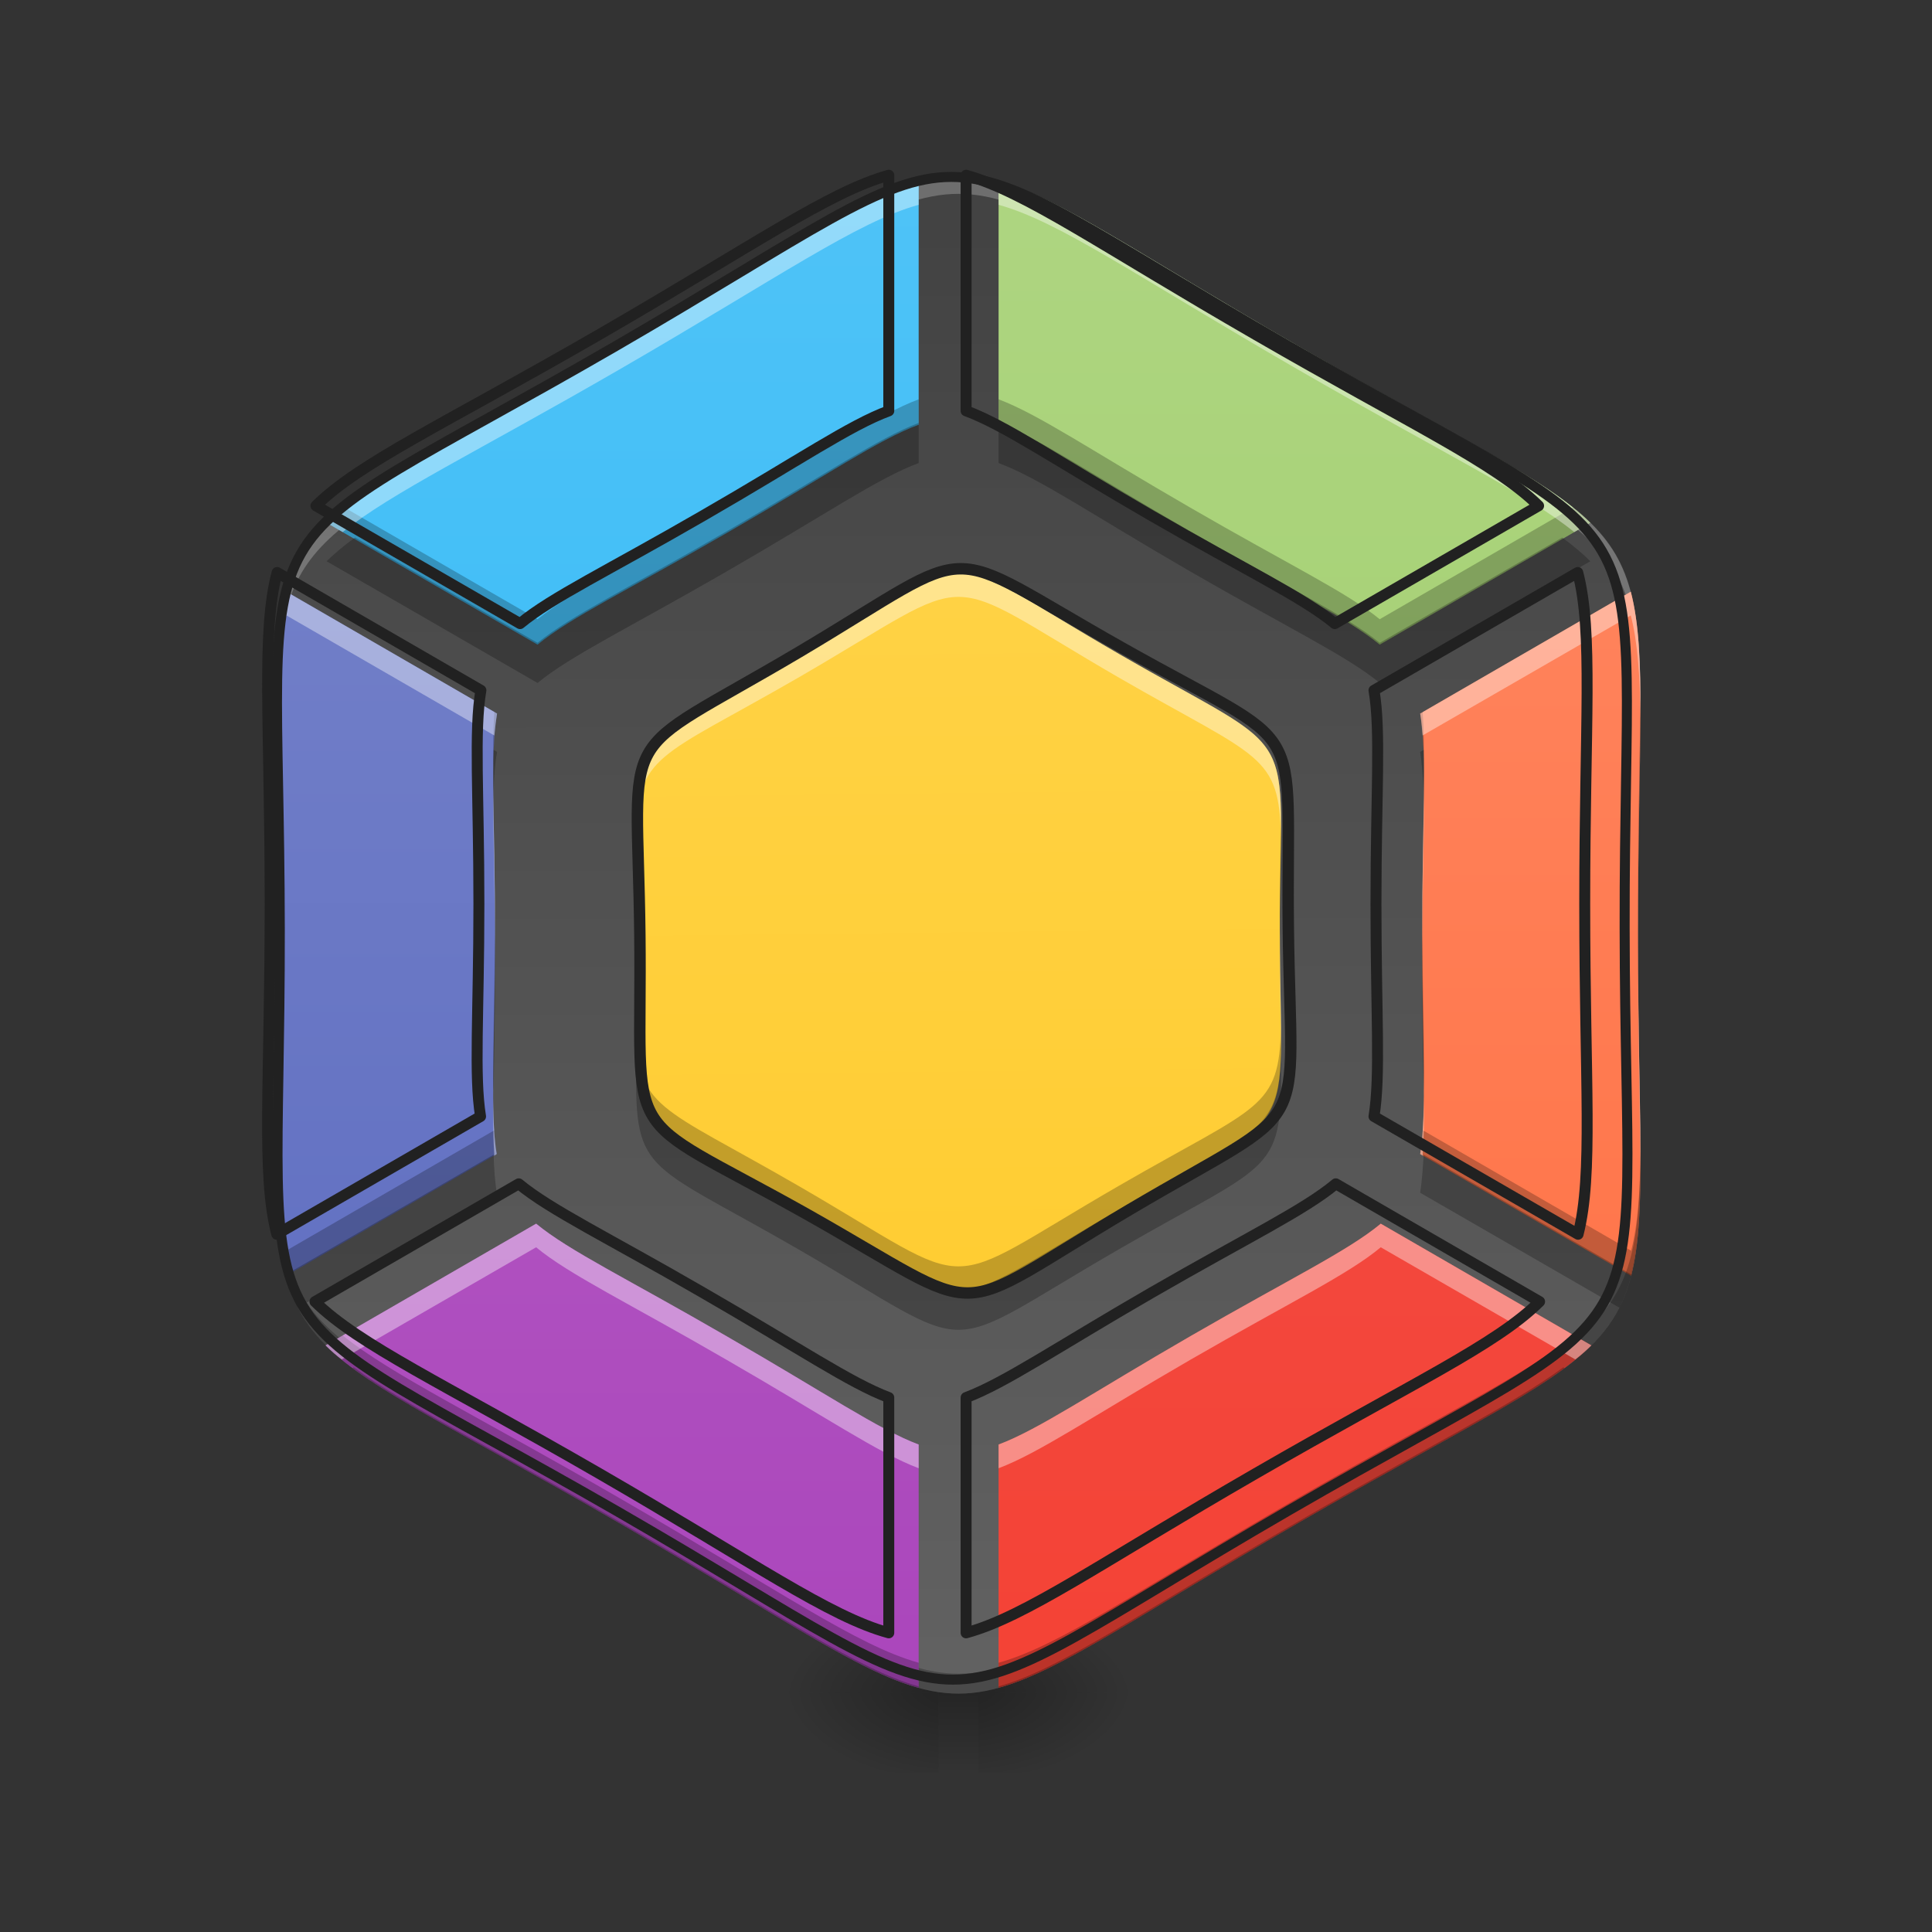 <?xml version="1.0" encoding="UTF-8"?>
<svg xmlns="http://www.w3.org/2000/svg" xmlns:xlink="http://www.w3.org/1999/xlink" width="22px" height="22px" viewBox="0 0 22 22" version="1.1">
<rect x="0" y="0" width="22" height="22" fill="#333333" stroke="none"/>
<defs>
<radialGradient id="radial0" gradientUnits="userSpaceOnUse" cx="450.909" cy="189.579" fx="450.909" fy="189.579" r="21.167" gradientTransform="matrix(0,-0.054,-0.097,-0,29.245,43.722)">
<stop offset="0" style="stop-color:rgb(0%,0%,0%);stop-opacity:0.314;"/>
<stop offset="0.222" style="stop-color:rgb(0%,0%,0%);stop-opacity:0.275;"/>
<stop offset="1" style="stop-color:rgb(0%,0%,0%);stop-opacity:0;"/>
</radialGradient>
<radialGradient id="radial1" gradientUnits="userSpaceOnUse" cx="450.909" cy="189.579" fx="450.909" fy="189.579" r="21.167" gradientTransform="matrix(-0,0.054,0.097,0,-7.415,-5.175)">
<stop offset="0" style="stop-color:rgb(0%,0%,0%);stop-opacity:0.314;"/>
<stop offset="0.222" style="stop-color:rgb(0%,0%,0%);stop-opacity:0.275;"/>
<stop offset="1" style="stop-color:rgb(0%,0%,0%);stop-opacity:0;"/>
</radialGradient>
<radialGradient id="radial2" gradientUnits="userSpaceOnUse" cx="450.909" cy="189.579" fx="450.909" fy="189.579" r="21.167" gradientTransform="matrix(-0,-0.054,0.097,-0,-7.415,43.722)">
<stop offset="0" style="stop-color:rgb(0%,0%,0%);stop-opacity:0.314;"/>
<stop offset="0.222" style="stop-color:rgb(0%,0%,0%);stop-opacity:0.275;"/>
<stop offset="1" style="stop-color:rgb(0%,0%,0%);stop-opacity:0;"/>
</radialGradient>
<radialGradient id="radial3" gradientUnits="userSpaceOnUse" cx="450.909" cy="189.579" fx="450.909" fy="189.579" r="21.167" gradientTransform="matrix(0,0.054,-0.097,0,29.245,-5.175)">
<stop offset="0" style="stop-color:rgb(0%,0%,0%);stop-opacity:0.314;"/>
<stop offset="0.222" style="stop-color:rgb(0%,0%,0%);stop-opacity:0.275;"/>
<stop offset="1" style="stop-color:rgb(0%,0%,0%);stop-opacity:0;"/>
</radialGradient>
<linearGradient id="linear0" gradientUnits="userSpaceOnUse" x1="255.323" y1="233.5" x2="255.323" y2="254.667" gradientTransform="matrix(0.009,0,0,0.043,8.57,9.239)">
<stop offset="0" style="stop-color:rgb(0%,0%,0%);stop-opacity:0.275;"/>
<stop offset="1" style="stop-color:rgb(0%,0%,0%);stop-opacity:0;"/>
</linearGradient>
<linearGradient id="linear1" gradientUnits="userSpaceOnUse" x1="141.587" y1="-162.289" x2="363.503" y2="222.081" gradientTransform="matrix(0.033,0.019,-0.019,0.033,3.076,4.675)">
<stop offset="0" style="stop-color:rgb(25.882%,25.882%,25.882%);stop-opacity:1;"/>
<stop offset="1" style="stop-color:rgb(38.039%,38.039%,38.039%);stop-opacity:1;"/>
</linearGradient>
<linearGradient id="linear2" gradientUnits="userSpaceOnUse" x1="680" y1="1695.118" x2="680" y2="175.118" gradientTransform="matrix(0.011,0,0,0.011,0,0)">
<stop offset="0" style="stop-color:rgb(16.078%,71.373%,96.471%);stop-opacity:1;"/>
<stop offset="1" style="stop-color:rgb(30.98%,76.471%,96.863%);stop-opacity:1;"/>
</linearGradient>
<linearGradient id="linear3" gradientUnits="userSpaceOnUse" x1="1240" y1="1695.118" x2="1240" y2="175.118" gradientTransform="matrix(0.011,0,0,0.011,0,0)">
<stop offset="0" style="stop-color:rgb(61.176%,80%,39.608%);stop-opacity:1;"/>
<stop offset="1" style="stop-color:rgb(68.235%,83.529%,50.588%);stop-opacity:1;"/>
</linearGradient>
<linearGradient id="linear4" gradientUnits="userSpaceOnUse" x1="320" y1="1695.118" x2="320" y2="175.118" gradientTransform="matrix(0.011,0,0,0.011,0,0)">
<stop offset="0" style="stop-color:rgb(36.078%,41.961%,75.294%);stop-opacity:1;"/>
<stop offset="1" style="stop-color:rgb(47.451%,52.549%,79.608%);stop-opacity:1;"/>
</linearGradient>
<linearGradient id="linear5" gradientUnits="userSpaceOnUse" x1="1520" y1="1695.118" x2="1520" y2="175.118" gradientTransform="matrix(0.011,0,0,0.011,0,0)">
<stop offset="0" style="stop-color:rgb(100%,43.922%,26.275%);stop-opacity:1;"/>
<stop offset="1" style="stop-color:rgb(100%,54.118%,39.608%);stop-opacity:1;"/>
</linearGradient>
<linearGradient id="linear6" gradientUnits="userSpaceOnUse" x1="680" y1="1695.118" x2="680" y2="175.118" gradientTransform="matrix(0.011,0,0,0.011,0,0)">
<stop offset="0" style="stop-color:rgb(67.059%,27.843%,73.725%);stop-opacity:1;"/>
<stop offset="1" style="stop-color:rgb(72.941%,40.784%,78.431%);stop-opacity:1;"/>
</linearGradient>
<linearGradient id="linear7" gradientUnits="userSpaceOnUse" x1="1280" y1="1695.118" x2="1280" y2="175.118" gradientTransform="matrix(0.011,0,0,0.011,0,0)">
<stop offset="0" style="stop-color:rgb(95.686%,26.275%,21.176%);stop-opacity:1;"/>
<stop offset="1" style="stop-color:rgb(93.725%,32.549%,31.373%);stop-opacity:1;"/>
</linearGradient>
<linearGradient id="linear8" gradientUnits="userSpaceOnUse" x1="491.814" y1="444.322" x2="16.981" y2="-378.112" gradientTransform="matrix(0.016,0.009,-0.009,0.016,7.207,7.796)">
<stop offset="0" style="stop-color:rgb(100%,79.216%,15.686%);stop-opacity:1;"/>
<stop offset="1" style="stop-color:rgb(100%,83.529%,30.98%);stop-opacity:1;"/>
</linearGradient>
</defs>
<g id="surface1">
<path style=" stroke:none;fill-rule:nonzero;fill:url(#radial0);" d="M 11.141 19.273 L 12.961 19.273 L 12.961 18.363 L 11.141 18.363 Z M 11.141 19.273 "/>
<path style=" stroke:none;fill-rule:nonzero;fill:url(#radial1);" d="M 10.688 19.273 L 8.867 19.273 L 8.867 20.184 L 10.688 20.184 Z M 10.688 19.273 "/>
<path style=" stroke:none;fill-rule:nonzero;fill:url(#radial2);" d="M 10.688 19.273 L 8.867 19.273 L 8.867 18.363 L 10.688 18.363 Z M 10.688 19.273 "/>
<path style=" stroke:none;fill-rule:nonzero;fill:url(#radial3);" d="M 11.141 19.273 L 12.961 19.273 L 12.961 20.184 L 11.141 20.184 Z M 11.141 19.273 "/>
<path style=" stroke:none;fill-rule:nonzero;fill:url(#linear0);" d="M 10.688 19.047 L 11.141 19.047 L 11.141 20.184 L 10.688 20.184 Z M 10.688 19.047 "/>
<path style=" stroke:none;fill-rule:nonzero;fill:url(#linear1);" d="M 14.785 3.941 C 19.273 6.531 18.652 5.457 18.652 10.641 C 18.652 15.824 19.273 14.75 14.785 17.34 C 10.293 19.934 11.535 19.934 7.047 17.34 C 2.559 14.75 3.18 15.824 3.18 10.641 C 3.18 5.457 2.559 6.531 7.047 3.941 C 11.535 1.348 10.293 1.348 14.785 3.941 Z M 14.785 3.941 "/>
<path style=" stroke:none;fill-rule:nonzero;fill:rgb(100%,100%,100%);fill-opacity:0.235;" d="M 10.914 1.996 C 10.102 1.996 9.293 2.645 7.047 3.941 C 3.469 6.008 3.137 5.742 3.148 8.176 C 3.16 5.969 3.578 6.156 7.047 4.152 C 11.535 1.559 10.293 1.559 14.785 4.152 C 18.254 6.156 18.668 5.969 18.68 8.176 C 18.691 5.742 18.359 6.008 14.785 3.941 C 12.539 2.645 11.727 1.996 10.914 1.996 Z M 3.18 10.746 C 3.176 11.867 3.148 12.691 3.148 13.316 C 3.152 12.699 3.18 11.902 3.18 10.852 C 3.18 10.816 3.18 10.781 3.18 10.746 Z M 18.652 10.746 C 18.652 10.781 18.652 10.816 18.652 10.852 C 18.652 11.902 18.676 12.699 18.68 13.316 C 18.684 12.691 18.652 11.867 18.652 10.746 Z M 18.652 10.746 "/>
<path style=" stroke:none;fill-rule:nonzero;fill:url(#linear2);" d="M 10.461 2.062 C 9.758 2.258 8.879 2.883 7.047 3.941 C 5.219 4.996 4.238 5.441 3.719 5.953 L 6.121 7.34 C 6.5 7.027 7.152 6.719 8.273 6.07 C 9.406 5.418 10.004 5.004 10.461 4.836 Z M 10.461 2.062 "/>
<path style=" stroke:none;fill-rule:nonzero;fill:url(#linear3);" d="M 11.371 2.062 L 11.371 4.836 C 11.828 5.004 12.426 5.418 13.555 6.07 C 14.676 6.719 15.332 7.027 15.711 7.34 L 18.109 5.953 C 17.59 5.441 16.609 4.996 14.785 3.941 C 12.949 2.883 12.074 2.258 11.371 2.062 Z M 11.371 2.062 "/>
<path style=" stroke:none;fill-rule:nonzero;fill:url(#linear4);" d="M 3.262 6.738 C 3.074 7.441 3.18 8.516 3.18 10.641 C 3.18 12.75 3.074 13.824 3.258 14.527 L 5.656 13.141 C 5.578 12.66 5.637 11.938 5.637 10.641 C 5.637 9.328 5.578 8.605 5.66 8.125 Z M 3.262 6.738 "/>
<path style=" stroke:none;fill-rule:nonzero;fill:url(#linear5);" d="M 18.57 6.738 L 16.172 8.125 C 16.254 8.605 16.195 9.328 16.195 10.641 C 16.195 11.938 16.25 12.66 16.172 13.141 L 18.574 14.527 C 18.754 13.824 18.652 12.75 18.652 10.641 C 18.652 8.516 18.754 7.441 18.57 6.738 Z M 18.57 6.738 "/>
<path style=" stroke:none;fill-rule:nonzero;fill:rgb(0%,0%,0%);fill-opacity:0.235;" d="M 3.148 7.953 C 3.148 8.582 3.176 9.402 3.18 10.527 C 3.18 10.488 3.18 10.453 3.18 10.414 C 3.18 9.363 3.152 8.57 3.148 7.953 Z M 18.68 7.953 C 18.676 8.57 18.652 9.363 18.652 10.414 C 18.652 10.453 18.652 10.488 18.652 10.527 C 18.652 9.402 18.684 8.582 18.68 7.953 Z M 3.148 13.102 C 3.137 15.539 3.465 15.273 7.047 17.34 C 11.535 19.934 10.293 19.934 14.785 17.34 C 18.363 15.273 18.695 15.539 18.68 13.102 C 18.668 15.297 18.246 15.113 14.785 17.113 C 10.293 19.707 11.535 19.707 7.047 17.113 C 3.582 15.113 3.16 15.297 3.148 13.102 Z M 3.148 13.102 "/>
<path style=" stroke:none;fill-rule:nonzero;fill:url(#linear6);" d="M 6.105 13.934 L 3.707 15.32 C 4.227 15.832 5.207 16.277 7.047 17.34 C 8.879 18.398 9.758 19.027 10.461 19.219 L 10.461 16.449 C 10.004 16.277 9.406 15.867 8.273 15.215 C 7.141 14.559 6.484 14.246 6.105 13.934 Z M 6.105 13.934 "/>
<path style=" stroke:none;fill-rule:nonzero;fill:url(#linear7);" d="M 15.723 13.934 C 15.348 14.246 14.691 14.559 13.555 15.215 C 12.426 15.867 11.828 16.277 11.371 16.449 L 11.371 19.219 C 12.074 19.027 12.949 18.398 14.785 17.34 C 16.625 16.277 17.605 15.832 18.121 15.32 Z M 15.723 13.934 "/>
<path style=" stroke:none;fill-rule:nonzero;fill:url(#linear8);" d="M 12.746 7.449 C 14.867 8.676 14.574 8.164 14.574 10.617 C 14.574 13.07 14.867 12.562 12.746 13.785 C 10.621 15.012 11.207 15.012 9.086 13.785 C 6.961 12.562 7.254 13.07 7.254 10.617 C 7.254 8.164 6.961 8.676 9.086 7.449 C 11.207 6.223 10.621 6.223 12.746 7.449 Z M 12.746 7.449 "/>
<path style=" stroke:none;fill-rule:nonzero;fill:rgb(0%,0%,0%);fill-opacity:0.235;" d="M 10.461 4.547 C 10.004 4.719 9.406 5.129 8.273 5.781 C 7.152 6.43 6.5 6.742 6.121 7.051 L 3.918 5.777 C 3.844 5.836 3.777 5.895 3.719 5.953 L 6.121 7.34 C 6.5 7.027 7.152 6.719 8.273 6.07 C 9.406 5.418 10.004 5.004 10.461 4.836 Z M 11.371 4.547 L 11.371 4.836 C 11.828 5.004 12.426 5.418 13.555 6.07 C 14.676 6.719 15.332 7.027 15.711 7.34 L 18.109 5.953 C 18.051 5.895 17.984 5.836 17.914 5.777 L 15.711 7.051 C 15.332 6.742 14.676 6.43 13.555 5.781 C 12.426 5.129 11.828 4.719 11.371 4.547 Z M 3.148 7.91 C 3.145 8.539 3.176 9.363 3.18 10.496 C 3.18 10.449 3.18 10.402 3.18 10.355 C 3.18 9.312 3.152 8.527 3.148 7.91 Z M 18.68 7.91 C 18.676 8.527 18.652 9.312 18.652 10.355 C 18.652 10.402 18.652 10.449 18.652 10.496 C 18.652 9.363 18.684 8.539 18.68 7.91 Z M 5.629 8.105 C 5.617 8.285 5.613 8.496 5.617 8.746 C 5.621 8.5 5.629 8.297 5.66 8.125 Z M 16.199 8.105 L 16.172 8.125 C 16.199 8.297 16.211 8.5 16.215 8.746 C 16.215 8.496 16.215 8.285 16.199 8.105 Z M 7.242 9.262 C 7.238 9.551 7.254 9.938 7.254 10.473 C 7.254 10.426 7.254 10.379 7.254 10.332 C 7.254 9.887 7.246 9.539 7.242 9.262 Z M 14.586 9.262 C 14.586 9.539 14.574 9.887 14.574 10.332 C 14.574 10.379 14.574 10.426 14.574 10.473 C 14.578 9.938 14.594 9.551 14.586 9.262 Z M 5.637 10.496 C 5.633 11.266 5.613 11.824 5.617 12.246 C 5.621 11.836 5.637 11.316 5.637 10.641 C 5.637 10.59 5.637 10.543 5.637 10.496 Z M 16.195 10.496 C 16.195 10.543 16.195 10.59 16.195 10.641 C 16.195 11.316 16.211 11.836 16.215 12.246 C 16.219 11.824 16.199 11.266 16.195 10.496 Z M 7.242 11.688 C 7.23 12.941 7.348 12.781 9.086 13.785 C 11.207 15.012 10.621 15.012 12.746 13.785 C 14.484 12.781 14.602 12.941 14.586 11.688 C 14.57 12.637 14.34 12.578 12.746 13.5 C 10.621 14.727 11.207 14.727 9.086 13.5 C 7.492 12.578 7.258 12.637 7.242 11.688 Z M 5.629 12.871 L 3.258 14.242 C 3.18 13.938 3.152 13.57 3.148 13.078 C 3.145 13.715 3.164 14.172 3.258 14.527 L 5.656 13.141 C 5.645 13.059 5.633 12.969 5.629 12.871 Z M 16.203 12.871 C 16.195 12.969 16.188 13.059 16.172 13.141 L 18.574 14.527 C 18.664 14.172 18.684 13.715 18.68 13.082 C 18.676 13.57 18.652 13.941 18.574 14.242 Z M 3.902 15.207 L 3.707 15.32 C 4.227 15.832 5.207 16.277 7.047 17.34 C 8.879 18.398 9.758 19.027 10.461 19.219 L 10.461 18.934 C 9.758 18.738 8.879 18.113 7.047 17.055 C 5.418 16.113 4.461 15.656 3.902 15.207 Z M 17.926 15.207 C 17.371 15.656 16.414 16.113 14.785 17.055 C 12.949 18.113 12.074 18.738 11.371 18.934 L 11.371 19.219 C 12.074 19.027 12.949 18.398 14.785 17.34 C 16.625 16.277 17.605 15.832 18.121 15.32 Z M 17.926 15.207 "/>
<path style=" stroke:none;fill-rule:nonzero;fill:rgb(100%,100%,100%);fill-opacity:0.392;" d="M 10.461 2.062 C 9.758 2.258 8.879 2.883 7.047 3.941 C 5.219 4.996 4.238 5.441 3.719 5.953 L 3.902 6.059 C 4.461 5.609 5.418 5.152 7.047 4.211 C 8.879 3.152 9.758 2.527 10.461 2.332 Z M 11.371 2.062 L 11.371 2.332 C 12.074 2.527 12.949 3.152 14.785 4.211 C 16.414 5.152 17.371 5.609 17.926 6.059 L 18.109 5.953 C 17.59 5.441 16.609 4.996 14.785 3.941 C 12.949 2.883 12.074 2.258 11.371 2.062 Z M 10.914 6.527 C 10.531 6.527 10.148 6.836 9.086 7.449 C 7.352 8.449 7.23 8.293 7.242 9.543 C 7.258 8.582 7.488 8.641 9.086 7.719 C 10.148 7.105 10.531 6.797 10.914 6.797 C 11.301 6.797 11.684 7.105 12.746 7.719 C 14.344 8.641 14.57 8.582 14.586 9.543 C 14.602 8.293 14.48 8.449 12.746 7.449 C 11.684 6.836 11.301 6.527 10.914 6.527 Z M 3.262 6.738 C 3.168 7.098 3.148 7.551 3.148 8.188 C 3.152 7.688 3.18 7.312 3.262 7.008 L 5.629 8.375 C 5.637 8.285 5.648 8.199 5.66 8.125 Z M 18.57 6.738 L 16.172 8.125 C 16.184 8.199 16.191 8.285 16.199 8.375 L 18.57 7.008 C 18.648 7.312 18.676 7.688 18.68 8.188 C 18.684 7.551 18.664 7.098 18.57 6.738 Z M 5.617 9.023 C 5.613 9.445 5.633 10.008 5.637 10.773 C 5.637 10.73 5.637 10.688 5.637 10.641 C 5.637 9.957 5.621 9.438 5.617 9.023 Z M 16.215 9.023 C 16.211 9.438 16.195 9.957 16.195 10.641 C 16.195 10.688 16.195 10.73 16.195 10.773 C 16.199 10.008 16.219 9.445 16.215 9.023 Z M 7.254 10.754 C 7.254 11.285 7.238 11.672 7.242 11.961 C 7.246 11.684 7.254 11.336 7.254 10.887 C 7.254 10.84 7.254 10.797 7.254 10.754 Z M 14.574 10.754 C 14.574 10.797 14.574 10.84 14.574 10.887 C 14.574 11.336 14.586 11.684 14.586 11.961 C 14.594 11.672 14.578 11.285 14.574 10.754 Z M 3.18 10.773 C 3.176 11.906 3.145 12.73 3.148 13.359 C 3.152 12.742 3.18 11.953 3.18 10.91 C 3.18 10.863 3.18 10.82 3.18 10.773 Z M 18.652 10.773 C 18.652 10.82 18.652 10.863 18.652 10.91 C 18.652 11.953 18.676 12.742 18.68 13.359 C 18.684 12.73 18.652 11.906 18.652 10.773 Z M 5.617 12.527 C 5.613 12.773 5.617 12.98 5.629 13.16 L 5.656 13.141 C 5.629 12.973 5.617 12.773 5.617 12.527 Z M 16.215 12.527 C 16.211 12.773 16.199 12.973 16.172 13.141 L 16.199 13.16 C 16.215 12.98 16.215 12.773 16.215 12.527 Z M 6.105 13.934 L 3.707 15.32 C 3.762 15.375 3.824 15.43 3.891 15.48 L 6.105 14.203 C 6.484 14.516 7.141 14.828 8.273 15.484 C 9.406 16.137 10.004 16.547 10.461 16.719 L 10.461 16.449 C 10.004 16.277 9.406 15.867 8.273 15.215 C 7.141 14.559 6.484 14.246 6.105 13.934 Z M 15.723 13.934 C 15.348 14.246 14.691 14.559 13.555 15.215 C 12.426 15.867 11.828 16.277 11.371 16.449 L 11.371 16.719 C 11.828 16.547 12.426 16.137 13.555 15.484 C 14.691 14.828 15.348 14.516 15.723 14.203 L 17.938 15.48 C 18.004 15.43 18.066 15.375 18.121 15.32 Z M 15.723 13.934 "/>
<path style=" stroke:none;fill-rule:nonzero;fill:rgb(0%,0%,0%);fill-opacity:0.235;" d="M 10.461 4.816 C 10.004 4.988 9.406 5.398 8.273 6.051 C 7.152 6.699 6.5 7.012 6.121 7.32 L 4.043 6.121 C 3.918 6.211 3.812 6.301 3.719 6.391 L 6.121 7.777 C 6.5 7.465 7.152 7.156 8.273 6.508 C 9.406 5.855 10.004 5.441 10.461 5.273 Z M 11.371 4.816 L 11.371 5.273 C 11.828 5.441 12.426 5.855 13.555 6.508 C 14.676 7.156 15.332 7.465 15.711 7.777 L 18.109 6.391 C 18.02 6.301 17.91 6.211 17.789 6.121 L 15.711 7.32 C 15.332 7.012 14.676 6.699 13.555 6.051 C 12.426 5.398 11.828 4.988 11.371 4.816 Z M 3.152 8.273 C 3.152 8.277 3.152 8.285 3.152 8.293 C 3.156 8.789 3.172 9.395 3.176 10.145 C 3.172 9.383 3.156 8.773 3.152 8.273 Z M 18.68 8.273 C 18.676 8.773 18.66 9.383 18.652 10.137 C 18.66 9.391 18.676 8.789 18.68 8.293 C 18.68 8.285 18.68 8.281 18.68 8.273 Z M 5.621 8.539 C 5.617 8.605 5.617 8.676 5.617 8.746 C 5.617 8.832 5.617 8.922 5.621 9.016 C 5.625 8.844 5.637 8.691 5.66 8.562 Z M 16.211 8.539 L 16.172 8.562 C 16.191 8.691 16.203 8.844 16.211 9.016 C 16.211 8.922 16.215 8.832 16.215 8.746 C 16.215 8.676 16.211 8.605 16.211 8.539 Z M 7.246 9.641 C 7.238 9.898 7.25 10.234 7.254 10.691 C 7.254 10.613 7.254 10.531 7.254 10.445 C 7.254 10.129 7.246 9.863 7.246 9.641 Z M 14.586 9.641 C 14.582 9.863 14.578 10.129 14.574 10.445 C 14.574 10.531 14.574 10.613 14.578 10.691 C 14.582 10.234 14.594 9.898 14.586 9.641 Z M 3.176 10.184 C 3.176 10.234 3.18 10.289 3.18 10.34 C 3.18 10.289 3.176 10.234 3.176 10.184 Z M 18.652 10.184 C 18.652 10.234 18.652 10.285 18.652 10.336 C 18.652 10.285 18.652 10.234 18.652 10.184 Z M 5.637 10.852 C 5.633 11.422 5.621 11.871 5.617 12.238 C 5.617 12.301 5.617 12.363 5.621 12.418 C 5.625 12.055 5.637 11.621 5.637 11.078 C 5.637 11 5.637 10.926 5.637 10.852 Z M 16.195 10.852 C 16.195 10.926 16.195 11 16.195 11.078 C 16.195 11.621 16.203 12.055 16.211 12.418 C 16.211 12.363 16.215 12.301 16.215 12.238 C 16.211 11.871 16.199 11.422 16.195 10.852 Z M 7.246 12.016 C 7.223 13.391 7.297 13.191 9.086 14.223 C 11.207 15.449 10.621 15.449 12.746 14.223 C 14.531 13.191 14.605 13.391 14.586 12.016 C 14.559 12.906 14.305 12.871 12.746 13.77 C 10.621 14.996 11.207 14.996 9.086 13.77 C 7.527 12.871 7.27 12.906 7.246 12.016 Z M 5.621 13.148 L 3.258 14.512 C 3.184 14.227 3.156 13.879 3.152 13.43 C 3.152 13.434 3.152 13.434 3.152 13.438 C 3.16 14.102 3.211 14.539 3.391 14.891 L 5.656 13.582 C 5.637 13.453 5.625 13.312 5.621 13.148 Z M 16.211 13.148 C 16.203 13.312 16.191 13.453 16.172 13.582 L 18.441 14.891 C 18.617 14.539 18.672 14.102 18.68 13.438 C 18.68 13.434 18.68 13.434 18.68 13.43 C 18.672 13.879 18.648 14.227 18.574 14.512 Z M 4.027 15.57 L 4.016 15.578 C 4.586 16.004 5.52 16.461 7.047 17.34 C 8.879 18.398 9.758 19.027 10.461 19.219 L 10.461 19.203 C 9.758 19.008 8.879 18.383 7.047 17.324 C 5.531 16.449 4.598 15.992 4.027 15.57 Z M 17.801 15.57 C 17.23 15.992 16.297 16.449 14.785 17.324 C 12.949 18.383 12.074 19.008 11.371 19.203 L 11.371 19.219 C 12.074 19.027 12.949 18.398 14.785 17.34 C 16.309 16.461 17.246 16.004 17.816 15.578 Z M 17.801 15.57 "/>
<path style="fill:none;stroke-width:11.339;stroke-linecap:round;stroke-linejoin:round;stroke:rgb(12.941%,12.941%,12.941%);stroke-opacity:1;stroke-miterlimit:4;" d="M 920.055 181.4 C 858.214 198.578 780.913 253.548 619.783 346.653 C 458.997 439.414 372.763 478.58 327.07 523.586 L 538.359 645.55 C 571.685 618.066 629.06 590.924 727.661 533.893 C 827.294 476.519 879.859 440.101 920.055 425.328 Z M 920.055 181.4 " transform="matrix(0.011,0,0,0.011,0,0)"/>
<path style="fill:none;stroke-width:11.339;stroke-linecap:round;stroke-linejoin:round;stroke:rgb(12.941%,12.941%,12.941%);stroke-opacity:1;stroke-miterlimit:4;" d="M 1000.105 181.4 L 1000.105 425.328 C 1040.302 440.101 1092.866 476.519 1192.155 533.893 C 1290.757 590.924 1348.475 618.066 1381.801 645.55 L 1592.747 523.586 C 1547.053 478.58 1460.82 439.414 1300.377 346.653 C 1138.903 253.548 1061.946 198.578 1000.105 181.4 Z M 1000.105 181.4 " transform="matrix(0.011,0,0,0.011,0,0)"/>
<path style="fill:none;stroke-width:11.339;stroke-linecap:round;stroke-linejoin:round;stroke:rgb(12.941%,12.941%,12.941%);stroke-opacity:1;stroke-miterlimit:4;" d="M 286.873 592.642 C 270.382 654.483 279.658 748.962 279.658 935.859 C 279.658 1121.382 270.382 1215.861 286.53 1277.702 L 497.476 1155.738 C 490.605 1113.48 495.758 1049.921 495.758 935.859 C 495.758 820.423 490.605 756.864 497.819 714.606 Z M 286.873 592.642 " transform="matrix(0.011,0,0,0.011,0,0)"/>
<path style="fill:none;stroke-width:11.339;stroke-linecap:round;stroke-linejoin:round;stroke:rgb(12.941%,12.941%,12.941%);stroke-opacity:1;stroke-miterlimit:4;" d="M 1633.287 592.642 L 1422.341 714.606 C 1429.556 756.864 1424.402 820.423 1424.402 935.859 C 1424.402 1049.921 1429.212 1113.48 1422.341 1155.738 L 1633.631 1277.702 C 1649.435 1215.861 1640.502 1121.382 1640.502 935.859 C 1640.502 748.962 1649.435 654.483 1633.287 592.642 Z M 1633.287 592.642 " transform="matrix(0.011,0,0,0.011,0,0)"/>
<path style="fill:none;stroke-width:11.339;stroke-linecap:round;stroke-linejoin:round;stroke:rgb(12.941%,12.941%,12.941%);stroke-opacity:1;stroke-miterlimit:4;" d="M 536.985 1225.481 L 326.039 1347.445 C 371.733 1392.451 457.966 1431.617 619.783 1525.066 C 780.913 1618.171 858.214 1673.484 920.055 1690.318 L 920.055 1446.734 C 879.859 1431.617 827.294 1395.543 727.661 1338.169 C 628.029 1280.45 570.311 1252.966 536.985 1225.481 Z M 536.985 1225.481 " transform="matrix(0.011,0,0,0.011,0,0)"/>
<path style="fill:none;stroke-width:11.339;stroke-linecap:round;stroke-linejoin:round;stroke:rgb(12.941%,12.941%,12.941%);stroke-opacity:1;stroke-miterlimit:4;" d="M 1382.832 1225.481 C 1349.85 1252.966 1292.132 1280.45 1192.155 1338.169 C 1092.866 1395.543 1040.302 1431.617 1000.105 1446.734 L 1000.105 1690.318 C 1061.946 1673.484 1138.903 1618.171 1300.377 1525.066 C 1462.194 1431.617 1548.428 1392.451 1593.778 1347.445 Z M 1382.832 1225.481 " transform="matrix(0.011,0,0,0.011,0,0)"/>
<path style="fill:none;stroke-width:7.084;stroke-linecap:round;stroke-linejoin:round;stroke:rgb(12.941%,12.941%,12.941%);stroke-opacity:1;stroke-miterlimit:4;" d="M 254.078 -168.674 C 388.718 -168.582 360.716 -184.884 428.116 -68.144 C 495.516 48.596 495.506 16.381 428.159 132.842 C 360.734 249.597 388.618 233.498 253.978 233.406 C 119.26 233.606 147.155 249.723 79.755 132.983 C 12.355 16.242 12.472 48.644 79.898 -68.111 C 147.137 -184.759 119.253 -168.66 254.078 -168.674 Z M 254.078 -168.674 " transform="matrix(0.016,0.009,-0.009,0.016,7.207,7.796)"/>
<path style="fill:none;stroke-width:3;stroke-linecap:round;stroke-linejoin:round;stroke:rgb(12.941%,12.941%,12.941%);stroke-opacity:1;stroke-miterlimit:4;" d="M 254.046 -168.685 C 388.733 -168.718 360.792 -184.826 428.158 -68.145 C 495.524 48.536 495.544 16.284 428.172 132.91 C 360.762 249.675 388.723 233.532 253.985 233.477 C 119.298 233.51 147.239 249.619 79.873 132.937 C 12.507 16.256 12.487 48.508 79.859 -68.118 C 147.181 -184.832 119.22 -168.689 254.046 -168.685 Z M 254.046 -168.685 " transform="matrix(0.033,0.019,-0.019,0.033,3.076,4.675)"/>
</g>
</svg>
